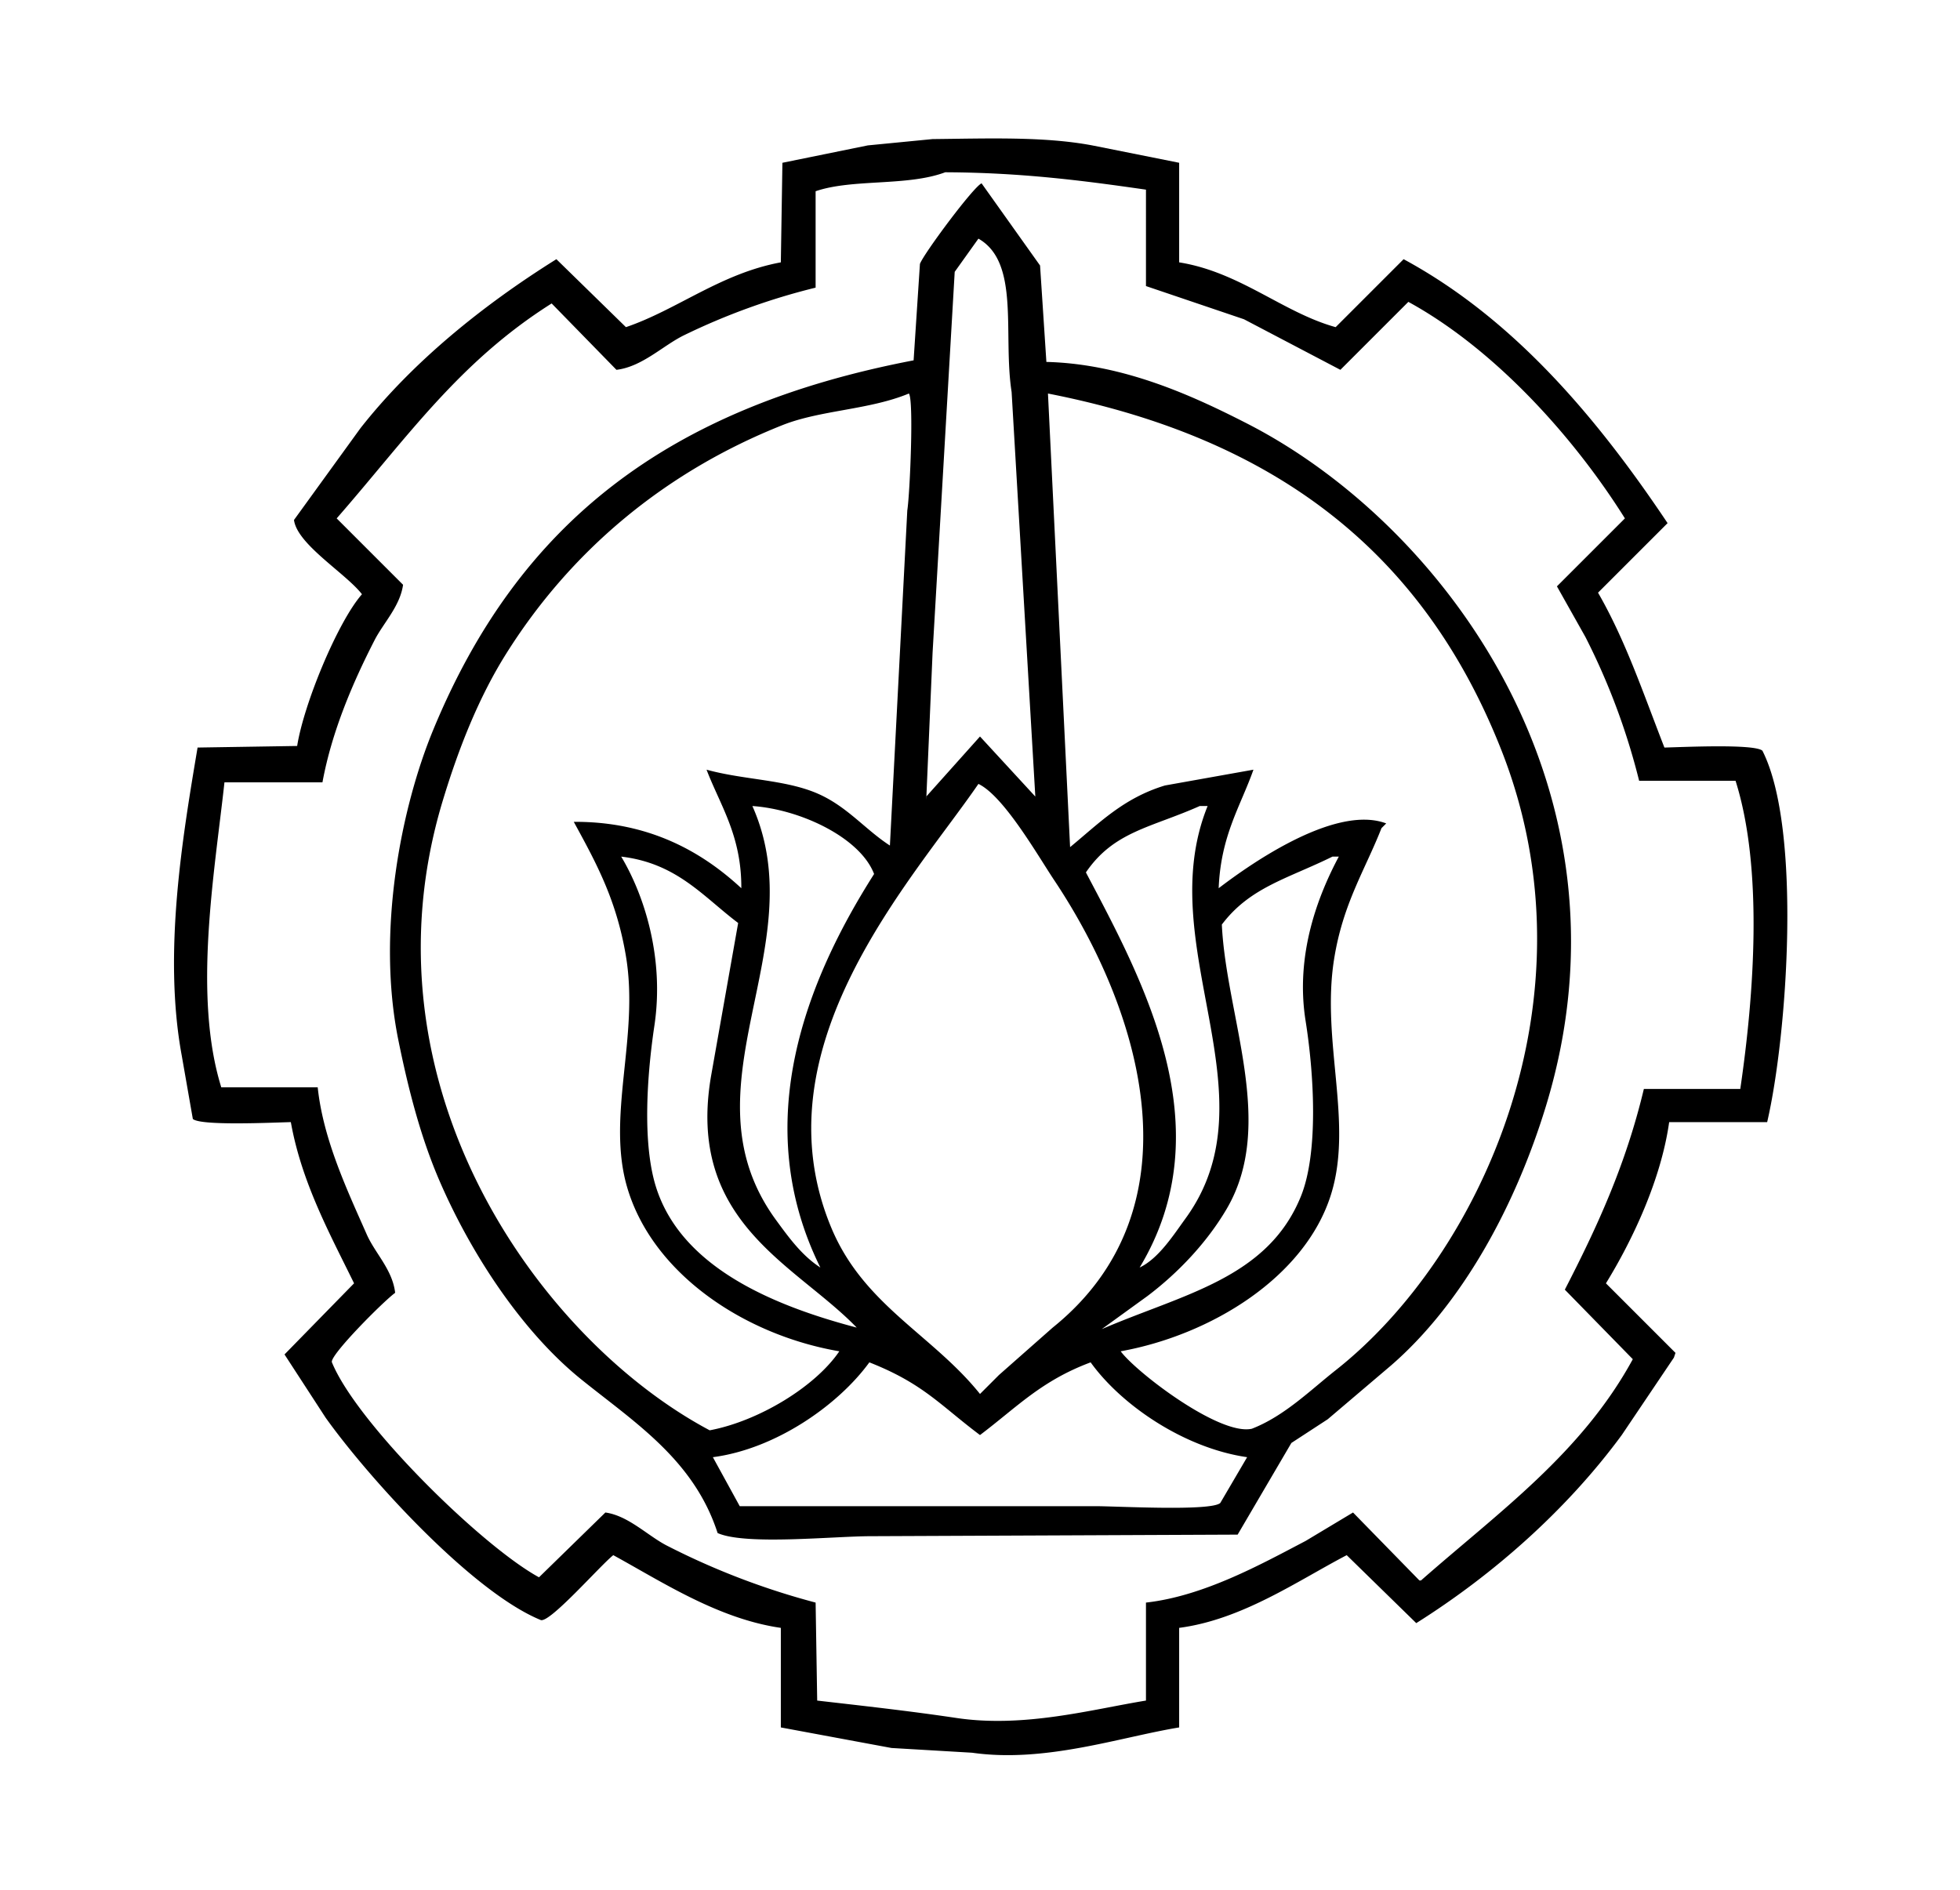 <svg xmlns="http://www.w3.org/2000/svg" width="1240" height="1196" viewBox="0 0 1240 1196">
  <defs>
    <style>
      .cls-1 {
        fill-rule: evenodd;
      }
    </style>
  </defs>
  <path id="Color_Fill_5" data-name="Color Fill 5" class="cls-1" d="M590,88c35.051-.347,70.532-1.739,101,4l55,11v63c38.552,6.156,65.728,31.787,99,41l43-43c70.435,38.09,123.31,101.688,167,167q-22.005,22-44,44c17.38,30.168,28.25,62.71,42,98,11.22-.26,57.01-2.48,62,2,25.04,49.3,15.75,180.156,3,235h-62c-5.12,36.441-23.2,74.67-40,102q22.005,22,44,44c-0.33,1-.67,2-1,3q-16.5,24.5-33,49c-34.213,46.562-80.426,87.819-130,119q-22-21.5-44-43c-31.03,16.2-66.061,40.75-106,46v63c-37.412,6.13-84.686,22.6-131,16l-51-3q-35-6.495-70-13v-63c-39.648-5.71-75.319-29.22-106-46-8.256,6.512-40.6,43.58-46,41-43.578-17.94-109.013-90.161-136-128l-26-40,44-45c-15.062-30.826-33.147-63.575-40-102-11.219.26-57.011,2.48-62-2l-7-40c-12-65.039.621-139.17,10-195l63-1c4.254-26.822,25.735-78.634,41-96-10.227-13.256-41.018-31.51-43-47l42-58c33.086-42.139,77.741-78.076,124-107l44,43c32.4-11,59.9-33.968,98-41q0.5-31.5,1-63l54-11Zm8,21c-24.011,9.007-58.536,3.98-82,12v61a416.917,416.917,0,0,0-83,30c-13.414,6.467-26.6,20.038-43,22l-41-42c-58.8,37.1-91.693,85.273-136,136l42,42c-1.868,13.526-12.426,24.15-18,35-13.6,26.482-27.045,57.627-33,90H142c-6.183,56.747-20.076,134.876-2,193h61c3.5,33.241,18.968,65.685,31,93,5.3,12.028,16.294,22.284,18,37-7.368,5.3-41.915,40.013-40,44,15.731,38.538,94.71,116.2,131,136l42-41c14.627,2.052,26.843,14.781,39,21a467.788,467.788,0,0,0,94,36q0.5,30.99,1,62c27.217,3.14,57.9,6.5,88,11,43.037,6.43,85.874-5.45,120-11v-62c36.451-4.08,72.5-24.075,101-39l30-18,42,43h1c49.005-43.126,101.56-80.413,134-140q-21.5-22-43-44c20.05-38.935,38.38-78.282,50-127h61c8.69-59.111,14.65-139.159-3-195h-61a427.16,427.16,0,0,0-34-91q-9-16-18-32,21.5-21.5,43-43c-32.526-51.907-82.7-107.287-137-137l-43,43-61-32-62-21V120C685.971,114.383,646.59,109.181,598,109Zm64,120c48.763,1.2,92.645,21.415,127,39,123.929,63.434,250.15,231.954,189,432-19.436,63.586-53.143,125.143-98,164l-40,34-23,15-34,58-232,1c-23.788,0-79.378,5.892-97-2-14.924-46.1-52.076-69.731-86-97-37.443-30.1-69.824-79.269-90-126-11.682-27.057-19.535-57.078-26-89-13.95-68.879,1.965-147.416,22-196,53.906-130.722,148.1-204.138,304-234q2-30.5,4-61c2.231-6.279,33.786-48.774,39-51l37,52Q660,198.5,662,229Zm-43-78q-7.5,10.5-15,21-7,120.487-14,241-2,46.5-4,93v-2l34-38,35,38q-7.5-127.987-15-256C634.361,211.524,645.477,166.063,619,151Zm-44,98c-24.992,10.375-55.933,10.428-80,20-75.237,29.923-134.481,80.279-175,145-17.063,27.254-29.847,59.311-40,93-54.213,179.892,61.676,341,169,398,30.835-5.786,66.744-27.519,82-50-59.478-10.154-117.6-48.546-134-103-13.673-45.389,7.587-95.634-1-147-5.977-35.754-18.871-59.116-33-85,47.658-.282,81.182,19,106,42,0.162-33.363-13.393-52.435-22-75,23.739,6.52,49.511,6.191,70,15,18.837,8.1,30.26,22.812,46,33q5.5-105.99,11-212C575.7,312.08,578.188,252.709,575,249Zm88,0q7,143.486,14,287c18.482-15.2,33.65-30.993,60-39l56-10c-8.2,23.22-20.634,41.606-22,75,15.738-12.035,72.5-53.645,106-41l-3,3c-10.479,26.666-24.427,47.753-30,83-8.225,52.023,12.339,103.476-2,149-16.419,52.128-75.725,88.632-133,99,9.852,13.279,62.534,53.612,83,49,20.534-7.981,36.857-24.267,53-37,91.927-72.509,166.46-235.532,105-392C901.246,350.886,808.565,277.46,663,249ZM619,496c-41.723,60.825-140.874,166.519-93,281,20.433,48.861,63.83,67.425,94,105l12-12,34-30c93.312-75.123,57.064-198.893,1-283C656.5,541.244,635.1,503.708,619,496ZM476,510c39.865,89.573-46.363,178.161,15,262,8.168,11.16,16.32,22.426,28,30-45.3-91.5-8.651-181.926,34-249C544.086,529.793,506.046,512.045,476,510Zm283,0c-30.891,13.766-54.279,16.01-72,42,36.107,68.4,87.186,161.722,34,250,12.074-5.781,21.325-20.454,29-31,56.971-78.286-21.784-172.5,14-261h-5ZM393,542c14.388,23.976,27.468,63.833,21,107-4.559,30.43-7.811,73.951,1,102,15.994,50.915,74.224,75.114,127,89-38.734-40.142-108.447-66.609-92-160l17-96C444.81,567.288,428.275,546.155,393,542Zm450,0c-28.331,13.981-52.2,19.365-70,43,2.779,58.609,34.552,126.329,3,180-12.51,21.28-30.722,40.428-50,55l-29,21c51.242-22.157,104.911-32.017,126-84,11.349-27.974,8.243-78.1,3-111-6.741-42.306,8.087-79.753,21-104h-4ZM550,862c-19.563,26.935-59.17,54.8-99,60l17,31H693c13.7,0,72.848,3.331,79-2l17-29c-39.644-5.723-79.471-32.8-99-60-31.259,11.666-46.574,28.313-70,46C594.672,888.992,584.157,875.454,550,862Z"/>
</svg>
